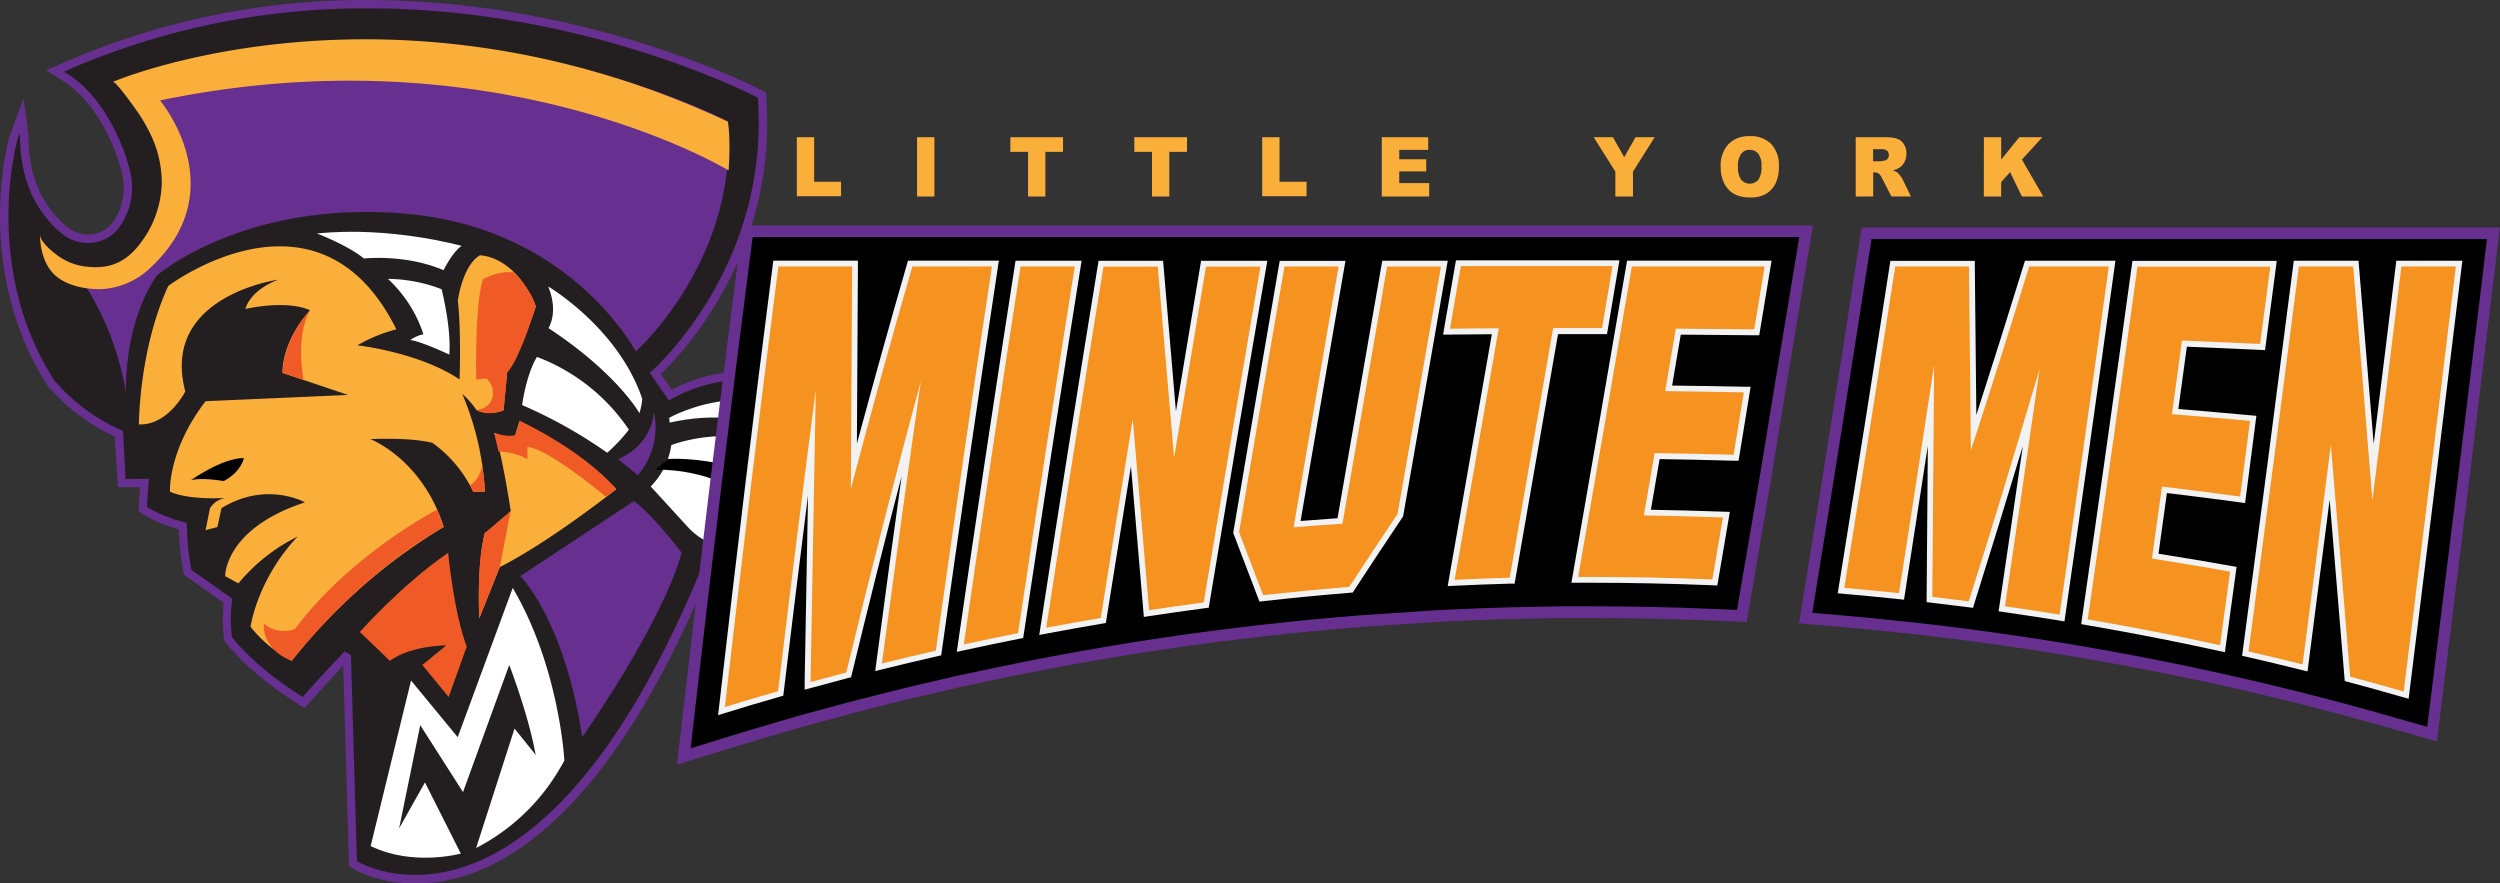 <svg id="Layer_1" data-name="Layer 1" xmlns="http://www.w3.org/2000/svg" viewBox="0 0 690.92 244.11"><rect x="0" y="0" width="690.92" height="244.11" fill="#333333" stroke="none"/><defs><style>.cls-1{fill:#231f20;}.cls-2{fill:#672f8f;}.cls-3{fill:#faaf3a;}.cls-4{fill:#f05a26;}.cls-5{fill:#fff;}.cls-6{fill:#f69220;}.cls-7{fill:#f2f2f2;}</style></defs><path class="cls-1" d="M176.33,429.72c-9.94,0-16.08-3.63-16.33-3.79l-.88-.53-1.65-56.89-.42-.24c-5.57,5.81-10.28,11.18-10.49,11.42l-1.07,1.22-1.36-.87c-13.14-8.3-19-16.07-19.25-16.4l-.31-.41,0-.52a43.24,43.24,0,0,1,0-10l-11.16-7.92-.14-.75a76.66,76.66,0,0,1-1.2-12,41.21,41.21,0,0,1-10.1-4.08l-.94-.59.06-1.1c.08-1.74.26-4.26.4-6.13l-6.29.06-.72-13.68a53.48,53.48,0,0,1-18.83-14.08l0,0,0-.05C55,260.53,65.24,225,65.36,224.65l2.19-6,.63,4.61a5.44,5.44,0,0,1,.06,1.11v.13c.1,6.79,1.35,12.19,3.92,17,1.89,3.54,5.53,8.19,9.06,10a10.19,10.19,0,0,0,4.66,1.14,9.59,9.59,0,0,0,7.45-3.45,17.55,17.55,0,0,0,3.33-13.64c-1.51-7.66-7.24-21.26-16.89-27.34l-3-1.9L80,205a206.51,206.51,0,0,1,83.34-17c60.54,0,107.39,24.42,107.86,24.67l.93.49.07,1a94.43,94.43,0,0,1-12.42,53.66A96.9,96.9,0,0,1,242.69,290l4.12,5.94a42.53,42.53,0,0,1,20-5.4c10.22,0,20.09,4.77,28.54,13.78a61.9,61.9,0,0,1,9.74,13.7l-2,1.2c-1.13-1.51-3.84-2.45-7.54-2.64,15,20.12,10.15,39.9,10.1,40.11l-1.82,7-1.83-7c-1.55-5.94-6.26-10-13.27-11.5a16.27,16.27,0,0,0-3.4-.34,40,40,0,0,0-9,1.42,43.32,43.32,0,0,1-9.93,1.53,21,21,0,0,1-2.27-.12,66.29,66.29,0,0,1-8.23-2C242.9,377,228.29,400,212.54,414,200.74,424.42,188.56,429.72,176.33,429.72Z" transform="translate(-61.56 -186.77)"/><path class="cls-2" d="M163.36,189.08c60.23,0,106.85,24.29,107.32,24.53l.36.19,0,.41c2.94,44.3-25.71,71.85-29.9,75.63l5.28,7.62a41.85,41.85,0,0,1,20.35-5.75c24.2,0,37.24,26.83,37.24,26.83-2-2.73-7.07-3.14-9.89-3.14h-.95c16.44,20.32,11.41,40.79,11.36,41l-.7,2.73-.72-2.73c-1.66-6.38-6.69-10.77-14.15-12.34a17.73,17.73,0,0,0-3.63-.36,41.06,41.06,0,0,0-9.25,1.44,42,42,0,0,1-9.66,1.5c-.73,0-1.45,0-2.15-.11-.07,0-6.48-1.2-9-2.38-13.1,31.72-27.75,54.9-43.55,68.92-11.58,10.28-23.5,15.49-35.44,15.49-9.61,0-15.49-3.48-15.73-3.62l-.35-.21-1.65-56.91-1.76-1c-6,6.22-11.1,12.05-11.15,12.11l-.41.47-.53-.33c-13-8.21-18.71-15.8-18.94-16.12l-.12-.16,0-.2a41.53,41.53,0,0,1,.1-10.38l-11.35-8,0-.29a73.76,73.76,0,0,1-1.19-12.64,40.63,40.63,0,0,1-10.64-4.17l-.36-.23,0-.43c.11-2.22.38-5.77.5-7.35l-6.44.06-.7-13.28a52.33,52.33,0,0,1-19-14c-19.72-30.66-10.64-65.26-10.08-66.75l.59-1.61a4.61,4.61,0,0,1,0,1.1c.1,6.15,1.13,12,4.06,17.52,2,3.68,5.77,8.54,9.54,10.52a11.19,11.19,0,0,0,5.2,1.27A10.76,10.76,0,0,0,94.23,250a18.8,18.8,0,0,0,3.56-14.59c-1.54-7.86-7.44-21.82-17.4-28.1l-1.17-.73,1.27-.56a205.41,205.41,0,0,1,82.87-16.93m0-2.31a207.53,207.53,0,0,0-83.8,17.13l-1.26.55-4,1.75L78,208.52l1.17.74c4.09,2.58,7.92,6.94,11.06,12.62a50.71,50.71,0,0,1,5.3,14,16.57,16.57,0,0,1-3.08,12.69,8.43,8.43,0,0,1-6.56,3,8.9,8.9,0,0,1-4.12-1c-3.17-1.65-6.71-6.06-8.58-9.56-2.48-4.64-3.68-9.87-3.79-16.46a.15.15,0,0,1,0-.07,7.14,7.14,0,0,0-.08-1.31l-1.25-9.24-3.21,8.75-.59,1.61c-.44,1.16-2.83,10.47-2.71,23.26.12,11.72,2.47,29.14,13,45.54l0,.09.07.08a54.73,54.73,0,0,0,18.63,14.13L94,319.23l.12,2.21,2.21,0,3.93,0c-.12,1.65-.25,3.52-.32,4.9l0,.43-.07,1.36,1.16.72.36.22a41.12,41.12,0,0,0,9.58,4,75.78,75.78,0,0,0,1.2,11.29l.05.3.17.92.77.54,10.21,7.25a45.83,45.83,0,0,0,.07,9.54l0,.19.06.63.38.51.12.16c.25.34,6.24,8.27,19.56,16.69l.53.34,1.67,1.05,1.31-1.49.41-.47c0-.05,4-4.53,8.94-9.8l1.57,54.16,0,1.26,1.08.65.34.21c.27.16,6.67,3.95,16.93,3.95,12.52,0,25-5.41,37-16.07,15.72-13.94,30.28-36.72,43.29-67.72a73.73,73.73,0,0,0,7.46,1.75,23.32,23.32,0,0,0,2.39.12,43.82,43.82,0,0,0,10.19-1.56,39.44,39.44,0,0,1,8.72-1.38,15.33,15.33,0,0,1,3.16.31c6.56,1.39,11,5.17,12.39,10.66l.71,2.73,2.25,8.63,2.22-8.63.71-2.74c.05-.2,4.7-19.14-8.78-39,2,.37,3.52,1,4.17,1.9l3.93-2.39a63.06,63.06,0,0,0-9.94-14c-8.67-9.25-18.83-14.14-29.38-14.14a43.27,43.27,0,0,0-19.62,5.05l-3-4.29a99.26,99.26,0,0,0,16.59-21.8,95.46,95.46,0,0,0,12.57-54.3l0-.41-.08-1.29-1.14-.6-.36-.19c-.47-.25-47.56-24.8-108.4-24.8Z" transform="translate(-61.56 -186.77)"/><path class="cls-3" d="M108.53,322.65s-.62-11.36,9.85-25l39.37-1.73-18.1-6.1s-.53-8.13,7.57-17.28c0,0-5.07-3-17.83-.4,0,0,1-5,9.1-8.08,0,0-32.7,4.45-25.72,30.89,0,0-4.72,9.43-12.82,9.11,0,0,0-20.63,8.11-38.26,0,0,41.54-31.34,63.05,12a41.44,41.44,0,0,0-10.77,4.41s16.94,1.86,28.23,9.42c0,0,.49-13.47-.48-21.72,0,0,1.2-9.61,6.07-12.57,0,0,9.59-.19,15.48,14.09,0,0-4,12.44-7.91,18.21l-1,10.5s-4.14,1.83-7.53-.11a23.1,23.1,0,0,0-3.88-4.38,80.13,80.13,0,0,1,6.26,27h-3.24a35.29,35.29,0,0,0-11.26-13.48c-4.57-1.12-10.8-1.27-17.19-1.05,0,0,14.33,5.44,20.3,24.28a155.45,155.45,0,0,0-42,37A36.14,36.14,0,0,1,130.8,360s1.78-13,13-24.93A49.72,49.72,0,0,0,127.45,348l-3.66-2s-.28-13.08,22.06-20.4c0,0-10.72-6-23.08,1.61l-1.13,5.22-3.26.85,1.21-6.07a6.45,6.45,0,0,1,4.2-2.83S113.92,325.09,108.53,322.65Z" transform="translate(-61.56 -186.77)"/><path class="cls-3" d="M194,357.68s-.66-15.89,1.59-23.64a30.35,30.35,0,0,0,7.12-6.06s-2.64-17.48-4.61-21.6c0,0,3.15,1.49,5.81.74l1.24-4s16.35,7.74,26.74,18.84c0,0-18.41,14.57-32.22,21.54Z" transform="translate(-61.56 -186.77)"/><path class="cls-4" d="M161,361.42s11.65-13.14,24.41-21.87c0,0,1.57,16.52,5.14,25.92l-5,13.93-7.27-8.86,6.64-5.42s-9.76,0-15.61,4.28Z" transform="translate(-61.56 -186.77)"/><path class="cls-4" d="M182.37,327.62s-23.65,12.15-39.25,32.92a8.34,8.34,0,0,1-8.61-1.41s-.86,4.28,4,8.27a13.73,13.73,0,0,0,3.69,2s17.14-22.77,42-37Z" transform="translate(-61.56 -186.77)"/><path class="cls-4" d="M191.47,320.93a7.87,7.87,0,0,0,3.28-5.54,51.63,51.63,0,0,1,.82,7.26h-3.24Z" transform="translate(-61.56 -186.77)"/><path class="cls-4" d="M202.69,328l-3,15.55L194,357.68s-.82-15.08,1.59-23.64Z" transform="translate(-61.56 -186.77)"/><path class="cls-4" d="M229,324.06s-15.93-13.41-21.7-13.76l.05,3.37a17.42,17.42,0,0,0-8-2.09l-1.24-5.2a12.1,12.1,0,0,0,5.81.74l1.24-4s16.43,7.26,26.74,18.84Z" transform="translate(-61.56 -186.77)"/><path class="cls-4" d="M193.18,291.67s-.49-21,1.91-27.82c0,0,4.27-2.29,8.44-1.81,0,0,4.83,4.62,6.11,9.43,0,0-4.48,14.79-7.91,18.21l-1,10.5s-4.06,1.83-7.53-.11c0,0,3.63-.17,4.45-3.41a5.47,5.47,0,0,0-1.63-5.3Z" transform="translate(-61.56 -186.77)"/><path class="cls-2" d="M205.33,346s12.2,11.88,17.13,44.49c0,0,21.84-30.89,27.5-50.95,0,0-8.35-11-13.22-14.28Z" transform="translate(-61.56 -186.77)"/><path class="cls-5" d="M203.94,411.55a51.19,51.19,0,0,0,13.59-14.64s-1.36-25.74-14.27-47.66l-15.2,41.25-12.9-15.65L164,420.59a40.67,40.67,0,0,0,16.58-.7l-8.69-4.31,5.81-28.4,11.82,18.5,12.78-35.14s5.37,13.91,7.3,24.88A143.61,143.61,0,0,1,203.94,411.55Z" transform="translate(-61.56 -186.77)"/><path class="cls-4" d="M145.47,291.81s-2.39-12,1.75-19.25c0,0-7.14,7.22-7.57,17.28Z" transform="translate(-61.56 -186.77)"/><path d="M114.33,319.48s8.53-6.11,14.62-6.12c0,0-.65,3.81-5.58,6.37C123.37,319.73,117.5,318.63,114.33,319.48Z" transform="translate(-61.56 -186.77)"/><path class="cls-5" d="M168.78,263.85a41.93,41.93,0,0,1,14.81,2.85s2.7,10.23,2.15,18.07c0,0-8.06-3.8-10.81-4a9.43,9.43,0,0,1,3.65-1.62A36.21,36.21,0,0,0,168.78,263.85Z" transform="translate(-61.56 -186.77)"/><path class="cls-5" d="M162.14,258.21s11.38-1.31,22,3.23c0,0,2.61-5.26,5-6.71,0,0-19.74-5.55-40-3.42C149.25,251.31,157.71,254.56,162.14,258.21Z" transform="translate(-61.56 -186.77)"/><path class="cls-5" d="M205.86,298.72s1.06-8.3,4.1-13.31a53.33,53.33,0,0,1,25.41,20.11,47.07,47.07,0,0,1-6,6.38A131,131,0,0,0,205.86,298.72Z" transform="translate(-61.56 -186.77)"/><path class="cls-5" d="M213.13,277.44s2.91-4.23-.07-11.5c0,0,19.39,11.41,26,31.08a19.36,19.36,0,0,1-.78,3.94S232.2,290,213.13,277.44Z" transform="translate(-61.56 -186.77)"/><path class="cls-5" d="M246.51,302.23s27.32-15.5,47.65,8.29l-7.46.37s-15.54-12.93-40.07-7.32Z" transform="translate(-61.56 -186.77)"/><path class="cls-5" d="M247.09,309.78s41.64-16.51,54,35.7c-.53-2.24-5.11-4.9-6.85-5.89-13.5-7.69-29.72,5.73-42.19-6.74l-10.66-11.64A20.38,20.38,0,0,0,247.09,309.78Z" transform="translate(-61.56 -186.77)"/><path class="cls-2" d="M237.84,318.1a20.35,20.35,0,0,0,4.44-17.5s-.08,8.75-9.88,13.07Z" transform="translate(-61.56 -186.77)"/><path class="cls-2" d="M84.24,264.32a79.72,79.72,0,0,1,12.15,31.13s-.9-18.69,8.5-32.53c0,0,24.54-21.26,69.66-17s62.7,38,62.7,38,28.32-25.11,25.47-63.6c0,0-80.43-42.56-167.62-8.88,0,0,11.44,6.6,11.44,26.63a31,31,0,0,1-5.83,18.53C97.05,261.48,90.44,266,84.24,264.32Z" transform="translate(-61.56 -186.77)"/><path class="cls-3" d="M72.59,251.53c0,2.11,3.81,5.11,5.27,6.13a16.44,16.44,0,0,0,7.55,2.8c6.71.78,11.29-1.39,15.25-6.86a28.54,28.54,0,0,0,5.61-16.31,30.77,30.77,0,0,0-2.91-13A45.4,45.4,0,0,0,99.08,217c-.61-.87-5.58-7.92-6.36-7.6,0,0,76.66-32.74,170,11,0,0,.84,4.49.2,13.48,0,0-63.66-38.8-157.13-19.35,0,0,20.71,24.56-2.68,46.25a21,21,0,0,1-13.94,5.91c-4.22,0-9.38-1-12.55-4C73.68,259.93,72.66,255.41,72.59,251.53Z" transform="translate(-61.56 -186.77)"/><path class="cls-5" d="M171.93,415.58,179,403l9.91,19.67s-13.15,3.64-24.86-2.06Z" transform="translate(-61.56 -186.77)"/><path class="cls-5" d="M217.53,396.91a57,57,0,0,1-24.39,24.22l10.62-33,5.88,7.3Z" transform="translate(-61.56 -186.77)"/><path d="M246.2,313.61s32.79-2.23,43.51,24.14h-9s-10.36-21.2-37.93-21.2Z" transform="translate(-61.56 -186.77)"/><path d="M252.24,381.07c4.67-40.77,9.65-81.77,14.81-121.88l1.09-8.48H560.7L558.84,262,556,279.38l-2.14,12.79-.75,4.6q-1.4,8.64-2.81,17.26l-.58,3.52-1.57,9.28-.78,4.57q-1.46,8.58-2.93,17.15L543,357l-8.54-.35c-11-.46-22.27-.69-33.34-.69h-3.3L493,356l-14.77.3c-4.93.14-10,.33-15,.57l-5,.24-20.94,1.41-1.93.15c-7.82.65-15.74,1.41-23.54,2.29l-3.07.34-10.22,1.25-3,.39c-5,.66-10,1.37-14.92,2.12l-4.24.64-6.09,1-2.86.48c-4.95.84-10,1.73-14.91,2.66l-3.85.73-3.83.76c-4.91,1-9.9,2-14.84,3.08l-3.81.83-3.81.87c-4.87,1.11-9.82,2.29-14.7,3.5L297.88,382c-3.23.84-6.51,1.72-9.74,2.61L283,386.08l-1.09.32-2.59.74c-4.84,1.39-9.72,2.84-14.53,4.32l-14.19,4.37Z" transform="translate(-61.56 -186.77)"/><path class="cls-2" d="M558.82,252.31l-1.56,9.44q-1.44,8.7-2.88,17.37l-.57,3.43-1.57,9.36-.75,4.61q-1.4,8.64-2.81,17.25l-.58,3.52-1.57,9.27-.78,4.57q-1.46,8.58-2.93,17.15l-.6,3.52-.6,3.52-3.57-.15-3.56-.15c-11.08-.46-22.32-.69-33.41-.69h-3.3l-4.82,0-14.79.3c-5,.14-10.06.34-15.06.57l-5,.24-21,1.41-1.95.16c-7.84.64-15.77,1.41-23.59,2.29l-3.07.34-10.23,1.25-3,.39c-5,.66-10,1.38-14.95,2.13l-4.24.64-6.11,1-2.87.48c-5,.84-10,1.74-14.93,2.67l-3.86.72-1,.21-2.8.56c-4.94,1-9.94,2-14.86,3.09l-3.81.83-1.1.25-2.72.62c-4.91,1.12-9.88,2.3-14.74,3.51l-9.77,2.49c-3.24.84-6.53,1.72-9.77,2.62l-5.19,1.42-1.12.33-2.59.74c-4.83,1.39-9.73,2.85-14.55,4.33l-11.86,3.65,1.42-12.33c4.67-40.76,9.65-81.77,14.81-121.86l.91-7.08H558.82m3.77-3.2H266.73l-.36,2.79-.91,7.08c-5.16,40.11-10.14,81.13-14.81,121.91l-1.42,12.32-.55,4.87,4.68-1.44L265.21,393c4.81-1.48,9.68-2.93,14.5-4.31l2.58-.74,1.12-.33,5.15-1.42c3.24-.89,6.51-1.76,9.74-2.61l9.76-2.48c4.83-1.2,9.76-2.37,14.65-3.49l2.72-.62,1.1-.25,3.78-.82c4.91-1.07,9.89-2.11,14.81-3.08l2.8-.56,1.05-.21,3.82-.72c4.93-.92,9.93-1.81,14.87-2.65l2.88-.48,6.08-1,4.21-.64c4.93-.74,9.94-1.46,14.89-2.11l3-.4,10.2-1.24,3-.34c7.78-.87,15.68-1.64,23.49-2.28l1.93-.16,20.91-1.4,5-.24c5-.23,10-.42,15-.57l14.74-.29,4.79,0h3.29c11.05,0,22.25.23,33.28.69l3.56.15,3.57.14,2.81.12.48-2.77.6-3.52.6-3.52q1.47-8.56,2.93-17.15l.78-4.57,1.57-9.27.58-3.54L554.66,297l.75-4.61,1.56-9.34.57-3.43q1.44-8.67,2.88-17.38l1.56-9.44.61-3.72Z" transform="translate(-61.56 -186.77)"/><path class="cls-3" d="M281.78,224.69h4.79V237H294v4H281.78Z" transform="translate(-61.56 -186.77)"/><path class="cls-3" d="M315,224.69h4.8v16.39H315Z" transform="translate(-61.56 -186.77)"/><path class="cls-3" d="M340.79,224.69h14.56v4.05h-4.88v12.34h-4.79V228.74h-4.89Z" transform="translate(-61.56 -186.77)"/><path class="cls-3" d="M375.05,224.69h14.56v4.05h-4.89v12.34h-4.79V228.74h-4.88Z" transform="translate(-61.56 -186.77)"/><path class="cls-3" d="M410.39,224.69h4.79V237h7.47v4H410.39Z" transform="translate(-61.56 -186.77)"/><path class="cls-3" d="M443.44,224.69h12.83v3.5h-8v2.6h7.45v3.35h-7.45v3.23h8.27v3.71H443.44Z" transform="translate(-61.56 -186.77)"/><path class="cls-3" d="M502,224.69h5.32l3.12,5.53,3.13-5.53h5.29l-6,9.52v6.87H508v-6.87Z" transform="translate(-61.56 -186.77)"/><path class="cls-3" d="M537.1,232.89a8.72,8.72,0,0,1,2.12-6.25,7.69,7.69,0,0,1,5.88-2.23,7.88,7.88,0,0,1,6,2.19,8.61,8.61,0,0,1,2.09,6.16,10.53,10.53,0,0,1-.92,4.71,6.79,6.79,0,0,1-2.64,2.87,8.36,8.36,0,0,1-4.31,1,9.47,9.47,0,0,1-4.34-.88,6.7,6.7,0,0,1-2.78-2.8A9.73,9.73,0,0,1,537.1,232.89Zm4.79,0a5.72,5.72,0,0,0,.87,3.56,3.17,3.17,0,0,0,4.76,0,6.3,6.3,0,0,0,.85-3.82,5.26,5.26,0,0,0-.88-3.38,3,3,0,0,0-2.4-1.07,2.82,2.82,0,0,0-2.32,1.09A5.71,5.71,0,0,0,541.89,232.92Z" transform="translate(-61.56 -186.77)"/><path class="cls-3" d="M574.42,241.08V224.69h8a11,11,0,0,1,3.4.4,3.68,3.68,0,0,1,1.89,1.49,4.72,4.72,0,0,1,.72,2.66,4.83,4.83,0,0,1-.55,2.35,4.43,4.43,0,0,1-1.52,1.61,5.77,5.77,0,0,1-1.68.65,4.69,4.69,0,0,1,1.25.6,4.52,4.52,0,0,1,.76.86,6.74,6.74,0,0,1,.68,1l2.31,4.75h-5.41l-2.56-5a3.73,3.73,0,0,0-.86-1.26,1.91,1.91,0,0,0-1.18-.38h-.42v6.65Zm4.81-9.75h2a7.66,7.66,0,0,0,1.27-.22,1.29,1.29,0,0,0,.78-.52,1.73,1.73,0,0,0-.18-2.17,2.79,2.79,0,0,0-1.79-.42h-2.1Z" transform="translate(-61.56 -186.77)"/><path class="cls-3" d="M609.84,224.69h4.79v6.19l5-6.19H626l-5.65,6.18,5.91,10.21h-5.9l-3.27-6.74-2.47,2.74v4h-4.79Z" transform="translate(-61.56 -186.77)"/><path d="M723.33,386.74c-4.88-1.41-9.8-2.77-14.63-4.06l-8.65-2.27-4.36-1.09c-4.92-1.23-9.89-2.42-14.77-3.54l-7.8-1.75c-11.91-2.6-24.07-5-36.14-7l-7.69-1.28c-5-.8-10-1.56-14.9-2.26l-9.93-1.35c-3.26-.42-6.6-.83-9.94-1.22l-9.11-1c-4.87-.51-9.9-1-14.94-1.43l-9.88-.85,1.59-9.8c4.81-29.64,9.54-59.5,14.07-88.75l1.2-7.8H750.67l-1.25,10.31c-5.11,42.3-9.82,80.74-14.41,117.5l-1.33,10.68Z" transform="translate(-61.56 -186.77)"/><path class="cls-2" d="M748.86,252.82l-1,8.52c-5.09,42.14-9.8,80.57-14.41,117.49l-1.1,8.82-8.55-2.45c-4.86-1.4-9.79-2.77-14.66-4.07l-8.65-2.27-4.38-1.09c-4.93-1.23-9.91-2.43-14.8-3.55l-7.81-1.75c-11.93-2.61-24.12-5-36.22-7.06l-7.7-1.29c-5-.8-10-1.57-14.94-2.26l-9.94-1.36c-3.29-.42-6.65-.84-10-1.22l-9.12-1c-4.92-.52-10-1-15-1.44l-8.16-.7,1.31-8.09c4.79-29.52,9.52-59.38,14.07-88.77l1-6.44h170m3.62-3.2H576.08l-.42,2.71-1,6.44c-4.53,29.33-9.26,59.18-14.06,88.75l-1.31,8.08-.56,3.41,3.44.3,8.16.7c5,.44,10,.92,14.92,1.44l9.1,1c3.28.38,6.62.79,9.91,1.22l9.92,1.35c4.87.69,9.88,1.45,14.86,2.25l7.69,1.28c12,2.07,24.17,4.44,36.06,7l7.79,1.75c4.84,1.11,9.8,2.3,14.73,3.52l4.37,1.09,8.62,2.27c4.84,1.29,9.75,2.66,14.59,4l8.55,2.46,3.59,1,.47-3.72,1.1-8.82c4.58-36.76,9.3-75.2,14.41-117.51l1-8.52.44-3.58Z" transform="translate(-61.56 -186.77)"/><path class="cls-6" d="M261.09,382.08c4.67-40.72,9.65-81.69,14.8-121.76l.09-.7h21.88l-.31,56c4.94-18.54,10.11-37.15,15.38-55.4l.16-.58h23.54l-.14.92C331.13,296,325.91,331.68,321,366.69l-.07.55-.54.12c-5,1.14-10,2.33-14.89,3.55l-1.14.28.15-1.17c2.89-21.54,5.88-43.33,8.92-64.94-5.94,22.37-11.71,45.1-17.2,67.75l-.11.46-.46.12c-3.28.86-6.6,1.75-9.86,2.64l-1,.29v-1.07q.6-33.19,1.2-66.25c-2.93,22.83-5.81,45.94-8.58,68.88l-.06.53-.51.14c-4.91,1.41-9.85,2.88-14.69,4.37l-1.17.36Z" transform="translate(-61.56 -186.77)"/><path class="cls-7" d="M335.7,260.42q-7.8,51.49-15.51,106.16-7.45,1.71-14.9,3.55,5.34-39.9,10.76-78c-6.93,25.64-13.81,52.41-20.61,80.5q-4.95,1.29-9.87,2.64.72-40.48,1.45-80.75-5.28,40.64-10.43,83.28-7.36,2.1-14.7,4.37,7.23-63.1,14.79-121.76h20.38q-.18,30.72-.35,61.45,8.43-31.9,17-61.45h22m1.87-1.6H312.49l-.33,1.16c-4.7,16.28-9.32,32.85-13.78,49.41l.21-37.08.07-11.88v-1.61H275.28l-.18,1.4c-5.16,40.06-10.13,81-14.8,121.77l-.28,2.44,2.34-.72c4.86-1.5,9.79-3,14.67-4.37l1-.29.13-1.05c2.17-18.05,4.42-36.22,6.71-54.28q-.47,25.72-.93,51.53l0,2.14,2.06-.56c3.27-.9,6.59-1.79,9.85-2.64l.93-.25L297,373c4.42-18.24,9-36.54,13.75-54.66-2.4,17.21-4.75,34.47-7,51.57l-.31,2.33,2.28-.57c4.93-1.22,9.93-2.41,14.88-3.54l1.07-.24.16-1.1c4.92-35,10.14-70.71,15.51-106.14l.28-1.84Z" transform="translate(-61.56 -186.77)"/><path class="cls-6" d="M327.11,364.75c5-34.35,10.25-69.49,15.69-104.45l.1-.68h16.63l-.14.93c-5.44,34.1-10.71,68.19-15.68,101.31l-.09.55-.55.11c-5,1-10,2-15,3.12l-1.13.25Z" transform="translate(-61.56 -186.77)"/><path class="cls-7" d="M358.6,260.42q-7.86,49.27-15.68,101.32-7.53,1.49-15,3.12,7.8-53.82,15.69-104.44h15m1.87-1.6H342.22l-.21,1.36c-5.44,34.95-10.72,70.1-15.7,104.45l-.33,2.29,2.26-.49c5-1.09,10-2.13,15-3.12l1.1-.22.17-1.11c5-33.13,10.24-67.21,15.68-101.3l.29-1.86Z" transform="translate(-61.56 -186.77)"/><path class="cls-6" d="M349.91,360.11c5-32.5,10.33-66.09,15.83-99.81l.11-.68h16.42l.06.74q2,23.4,4,46.49c2.51-15.17,5.13-30.8,7.78-46.56l.11-.67h16.68l-.16.94c-5.64,32.91-10.77,63.28-15.68,92.83l-.09.59-.59.07c-5,.67-10.12,1.39-15.09,2.15l-.84.13-.08-.85q-2-23-4-46.39c-2.66,16.4-5.28,32.71-7.8,48.58l-.09.57-.57.09c-5,.85-10.07,1.75-15.06,2.69l-1.11.21Z" transform="translate(-61.56 -186.77)"/><path class="cls-7" d="M409.91,260.42q-7.8,45.51-15.68,92.84-7.55,1-15.1,2.15-2.25-26.22-4.51-52.85-4.41,27.1-8.84,55-7.54,1.27-15.08,2.69,7.91-51.28,15.83-99.81h15q2.25,26.64,4.51,52.85,4.43-26.76,8.82-52.85h15.05m1.9-1.6h-18.3l-.23,1.34c-2.29,13.61-4.55,27.1-6.73,40.27-1.14-13.26-2.29-26.71-3.42-40.14l-.13-1.47H365.16l-.21,1.35c-5.5,33.72-10.83,67.31-15.83,99.82l-.35,2.24,2.23-.42c5-.94,10.05-1.84,15.05-2.69l1.13-.19.18-1.13c2.2-13.84,4.46-28,6.76-42.18,1.14,13.42,2.29,26.8,3.42,39.92l.14,1.71,1.69-.26c5-.76,10.07-1.48,15.08-2.14l1.17-.16.19-1.17c4.92-29.57,10-59.94,15.68-92.83l.32-1.87Z" transform="translate(-61.56 -186.77)"/><path class="cls-6" d="M409.93,351.54c-2.26-5.86-4.5-11.73-6.65-17.42l-.08-.2,0-.22c3.92-23.18,8-47.2,12.55-73.41l.12-.67h16.54l-.16.94c-4.48,25.84-8.5,49.1-12.25,71.06,3.93-.32,7.91-.62,11.85-.89q6.17-35.61,12.24-70.44l.11-.67h16.51l-3.63,20.7q-4.23,24.17-8.51,48.62l0,.16-.09.14c-4.6,6.87-9.08,13.65-13.32,20.14l-.21.33-.39,0c-7.9.65-15.91,1.43-23.8,2.31l-.61.07Z" transform="translate(-61.56 -186.77)"/><path class="cls-7" d="M459.8,260.42q-5.94,33.93-12,68.38-6.66,9.92-13.33,20.14-11.92,1-23.82,2.31-3.33-8.64-6.65-17.41,6.3-37.29,12.55-73.42H431.5Q425.32,296,419.07,332.5q6.75-.56,13.5-1,6.21-35.94,12.35-71.07H459.8m1.9-1.6H443.57l-.23,1.33c-4.82,27.66-8.58,49.27-12.13,69.83-3.4.23-6.82.49-10.21.76,3.7-21.62,7.66-44.56,12.08-70l.33-1.88H415.23l-.23,1.33c-4.5,26.05-8.6,50.07-12.55,73.42l-.07.43.15.4c2.18,5.75,4.42,11.62,6.66,17.43l.44,1.15,1.23-.14c7.88-.88,15.88-1.65,23.77-2.3l.79-.07.42-.65c4.28-6.57,8.64-13.15,13.32-20.13l.18-.28.06-.34q4.5-25.69,8.94-51.07l3-17.3.33-1.88Z" transform="translate(-61.56 -186.77)"/><path class="cls-6" d="M462.78,346.88q6.06-34.51,12-68.56l-12.52.11h-1l3.31-18.92h43.53s-2.08,12.34-3,18.05l-.12.66h-3l-10.53,0c-3.53,20.44-7.43,42.8-11.89,68.33l-.11.64-.66,0c-5.05.14-10.16.34-15.19.58l-1,0Z" transform="translate(-61.56 -186.77)"/><path class="cls-7" d="M507.21,260.32q-1.44,8.56-2.89,17.11H502l-11.2,0q-6,34.38-12,69-7.61.22-15.21.58,6.14-35,12.18-69.5-6.74,0-13.48.11,1.51-8.67,3-17.31h41.92m1.89-1.6H463.94l-.23,1.33-3,17.3-.33,1.9,1.92,0,11.56-.1Q468,312.75,462,346.74l-.34,2,2-.09c5-.24,10.14-.44,15.18-.58l1.3,0,.23-1.28c4.49-25.7,8.24-47.24,11.78-67.67l9.85,0h3.68l.23-1.33,2.88-17.11.32-1.87Z" transform="translate(-61.56 -186.77)"/><path class="cls-6" d="M534.79,347.71c-11.17-.46-22.51-.7-33.71-.7l-4.29,0,.16-.95c5.41-31,10.27-59,14.84-85.79l.11-.67h38.3l-.16.93q-1.42,8.71-2.87,17.37l-.12.68h-.68c-7-.08-14-.14-21-.18l-2.67,15.67c6.92.07,13.91.19,20.79.33l.93,0-.15.91q-1.41,8.64-2.82,17.25l-.11.69-.7,0c-7-.21-14.12-.36-21.12-.46q-1.34,7.81-2.69,15.63c6.94.1,14,.29,20.94.54l.92,0-.16.9q-1.45,8.6-2.92,17.15l-.12.69Z" transform="translate(-61.56 -186.77)"/><path class="cls-7" d="M549.25,260.42q-1.43,8.7-2.87,17.37-10.85-.12-21.68-.19-1.47,8.64-2.94,17.27,10.88.12,21.73.34-1.41,8.64-2.82,17.25-10.9-.33-21.81-.47l-3,17.22q10.93.17,21.86.56-1.46,8.58-2.92,17.14-16.87-.69-33.75-.7h-3.34q7.5-42.93,14.84-85.8h36.67m1.89-1.6H511.23l-.23,1.33c-4.58,26.83-9.44,54.9-14.83,85.8l-.33,1.88h5.24c11.18,0,22.52.24,33.68.7l1.41.06.24-1.39q1.46-8.55,2.92-17.14l.31-1.81-1.83-.06c-6.63-.24-13.36-.42-20-.53q1.22-7,2.41-14c6.78.1,13.64.25,20.42.45l1.4,0,.23-1.38q1.41-8.61,2.82-17.25l.29-1.82-1.84,0c-6.59-.14-13.26-.25-19.86-.32q1.2-7,2.39-14.08c6.75.05,13.57.11,20.31.18l1.37,0,.23-1.36q1.44-8.67,2.87-17.36l.31-1.87Z" transform="translate(-61.56 -186.77)"/><path class="cls-6" d="M630.64,357.41c-5-.81-10.06-1.58-15.07-2.29l-.8-.12.12-.79c2.68-18,5.37-36.42,8-54.81-5.35,17.93-10.88,36-16.48,53.8l-.21.64-.66-.08c-3.38-.44-6.77-.86-10.07-1.24l-.71-.09s.29-35.94.42-53.59c-2.62,17.28-5.32,34.72-8,52l-.12.75-.75-.08c-5-.52-10.09-1-15.11-1.45l-.86-.07.14-.85c4.78-29.5,9.52-59.39,14.07-88.82l.11-.68h21.85l.48,46.76c5-15.33,9.87-30.85,14.6-46.19l.18-.57h23.51l-.12.91c-4.49,32.57-9.06,64.94-13.6,96.2l-.12.81Z" transform="translate(-61.56 -186.77)"/><path class="cls-7" d="M644.36,260.42q-6.79,49.35-13.59,96.2-7.53-1.22-15.09-2.29,4.8-32.34,9.58-65.69c-6.51,22.1-13,43.48-19.6,64.32-3.35-.43-6.71-.85-10.07-1.24q.25-32,.5-64.07-4.83,31.92-9.7,63.05-7.56-.79-15.12-1.45,7.1-43.77,14.08-88.83h20.37q.25,25.44.52,50.86,8.09-24.82,16.12-50.86h22m1.84-1.6h-25l-.35,1.13c-4.25,13.78-8.64,27.7-13.09,41.51l-.42-41,0-1.59H584l-.21,1.36c-4.54,29.38-9.28,59.26-14.07,88.81l-.28,1.7,1.72.15c5,.44,10.09.92,15.09,1.45l1.52.16L588,351c2.13-13.58,4.25-27.29,6.35-41q-.17,20.9-.33,41.75v1.43l1.42.17c3.34.39,6.72.81,10.06,1.24l1.33.17.4-1.28c4.53-14.4,9-28.95,13.38-43.44-2.15,14.8-4.31,29.56-6.47,44.09l-.24,1.59,1.6.23c5,.71,10.07,1.48,15,2.29l1.61.26.23-1.61c4.53-31.21,9.11-63.58,13.6-96.21l.25-1.82Z" transform="translate(-61.56 -186.77)"/><path class="cls-6" d="M674.93,365.83c-12-2.64-24.35-5-36.53-7.13l-.77-.13.11-.78c4.58-31.57,9.21-64.36,13.76-97.47l.1-.7h38.28l-.12.91q-1.39,10.77-2.8,21.4l-.1.72-.74,0c-6.92-.32-13.93-.63-20.86-.91q-1.29,9.44-2.56,18.79c6.9.56,13.88,1.16,20.74,1.79l.83.08-.11.82q-1.35,10.5-2.71,20.87l-.1.8-.8-.11c-6.9-.94-13.9-1.83-20.8-2.65q-1.28,9.21-2.55,18.33c6.9,1.08,13.91,2.25,20.82,3.48l.76.14-.11.76q-1.38,10.23-2.77,20.34l-.12.86Z" transform="translate(-61.56 -186.77)"/><path class="cls-7" d="M689,260.42q-1.41,10.77-2.81,21.4-10.78-.49-21.6-.94-1.38,10.23-2.77,20.35,10.8.87,21.58,1.86Q682,313.59,680.66,324q-10.78-1.47-21.6-2.75-1.38,10-2.77,19.89,10.82,1.68,21.59,3.6-1.39,10.23-2.77,20.34-18.23-4-36.57-7.13,6.87-47.48,13.75-97.49H689m1.82-1.6H650.9l-.19,1.39c-4.56,33.16-9.19,66-13.76,97.47l-.22,1.54,1.54.27c12.16,2.08,24.44,4.48,36.49,7.12l1.7.37.23-1.72q1.39-10.11,2.78-20.34l.2-1.53-1.51-.26c-6.64-1.19-13.38-2.32-20.06-3.37q1.15-8.34,2.33-16.77c6.66.8,13.39,1.65,20,2.55l1.6.22.21-1.6q1.35-10.37,2.7-20.86l.22-1.65-1.66-.15c-6.59-.61-13.28-1.19-19.91-1.73q1.18-8.58,2.35-17.23c6.7.27,13.47.57,20.14.88l1.47.07.19-1.46q1.39-10.63,2.81-21.4l.23-1.81Z" transform="translate(-61.56 -186.77)"/><path class="cls-6" d="M725.65,378.66c-4.89-1.41-9.87-2.79-14.78-4.1l-.55-.15,0-.56c-1.53-18.63-3.11-37.62-4.71-56.54-2.31,18.12-4.61,36-6.86,53.18l-.11.89-.87-.22c-4.94-1.23-10-2.43-14.93-3.57l-.71-.16.09-.73c4.53-33.8,9.22-69.59,13.92-106.38l.09-.7h16.45l.06.74c1.58,18.8,3.16,37.91,4.7,56.92,2.29-18.37,4.65-37.49,7-56.95l.09-.71h16.66l-.11.9c-5,41.35-9.85,80.87-14.41,117.47l-.12.93Z" transform="translate(-61.56 -186.77)"/><path class="cls-7" d="M740.28,260.42q-7.35,60.88-14.41,117.47-7.38-2.13-14.8-4.11-2.64-32.4-5.34-64.06-3.93,30.91-7.81,60.67-7.45-1.86-14.94-3.58,6.9-51.51,13.92-106.39h15q2.69,32,5.32,64.69,4-31.71,8-64.69h15m1.81-1.6H723.82l-.17,1.41c-2,16.71-4.09,33.21-6.08,49.23-1.34-16.4-2.7-32.88-4.07-49.17l-.12-1.47H695.49l-.18,1.4c-4.71,36.77-9.39,72.56-13.92,106.38L681.2,368l1.42.33c5,1.14,10,2.34,14.91,3.57l1.75.43.23-1.78c1.93-14.81,3.9-30.13,5.89-45.69,1.38,16.31,2.75,32.74,4.08,49l.09,1.13,1.09.29c4.9,1.31,9.87,2.69,14.77,4.1l1.8.51.23-1.85c4.62-37,9.33-75.44,14.41-117.47l.22-1.8Z" transform="translate(-61.56 -186.77)"/></svg>